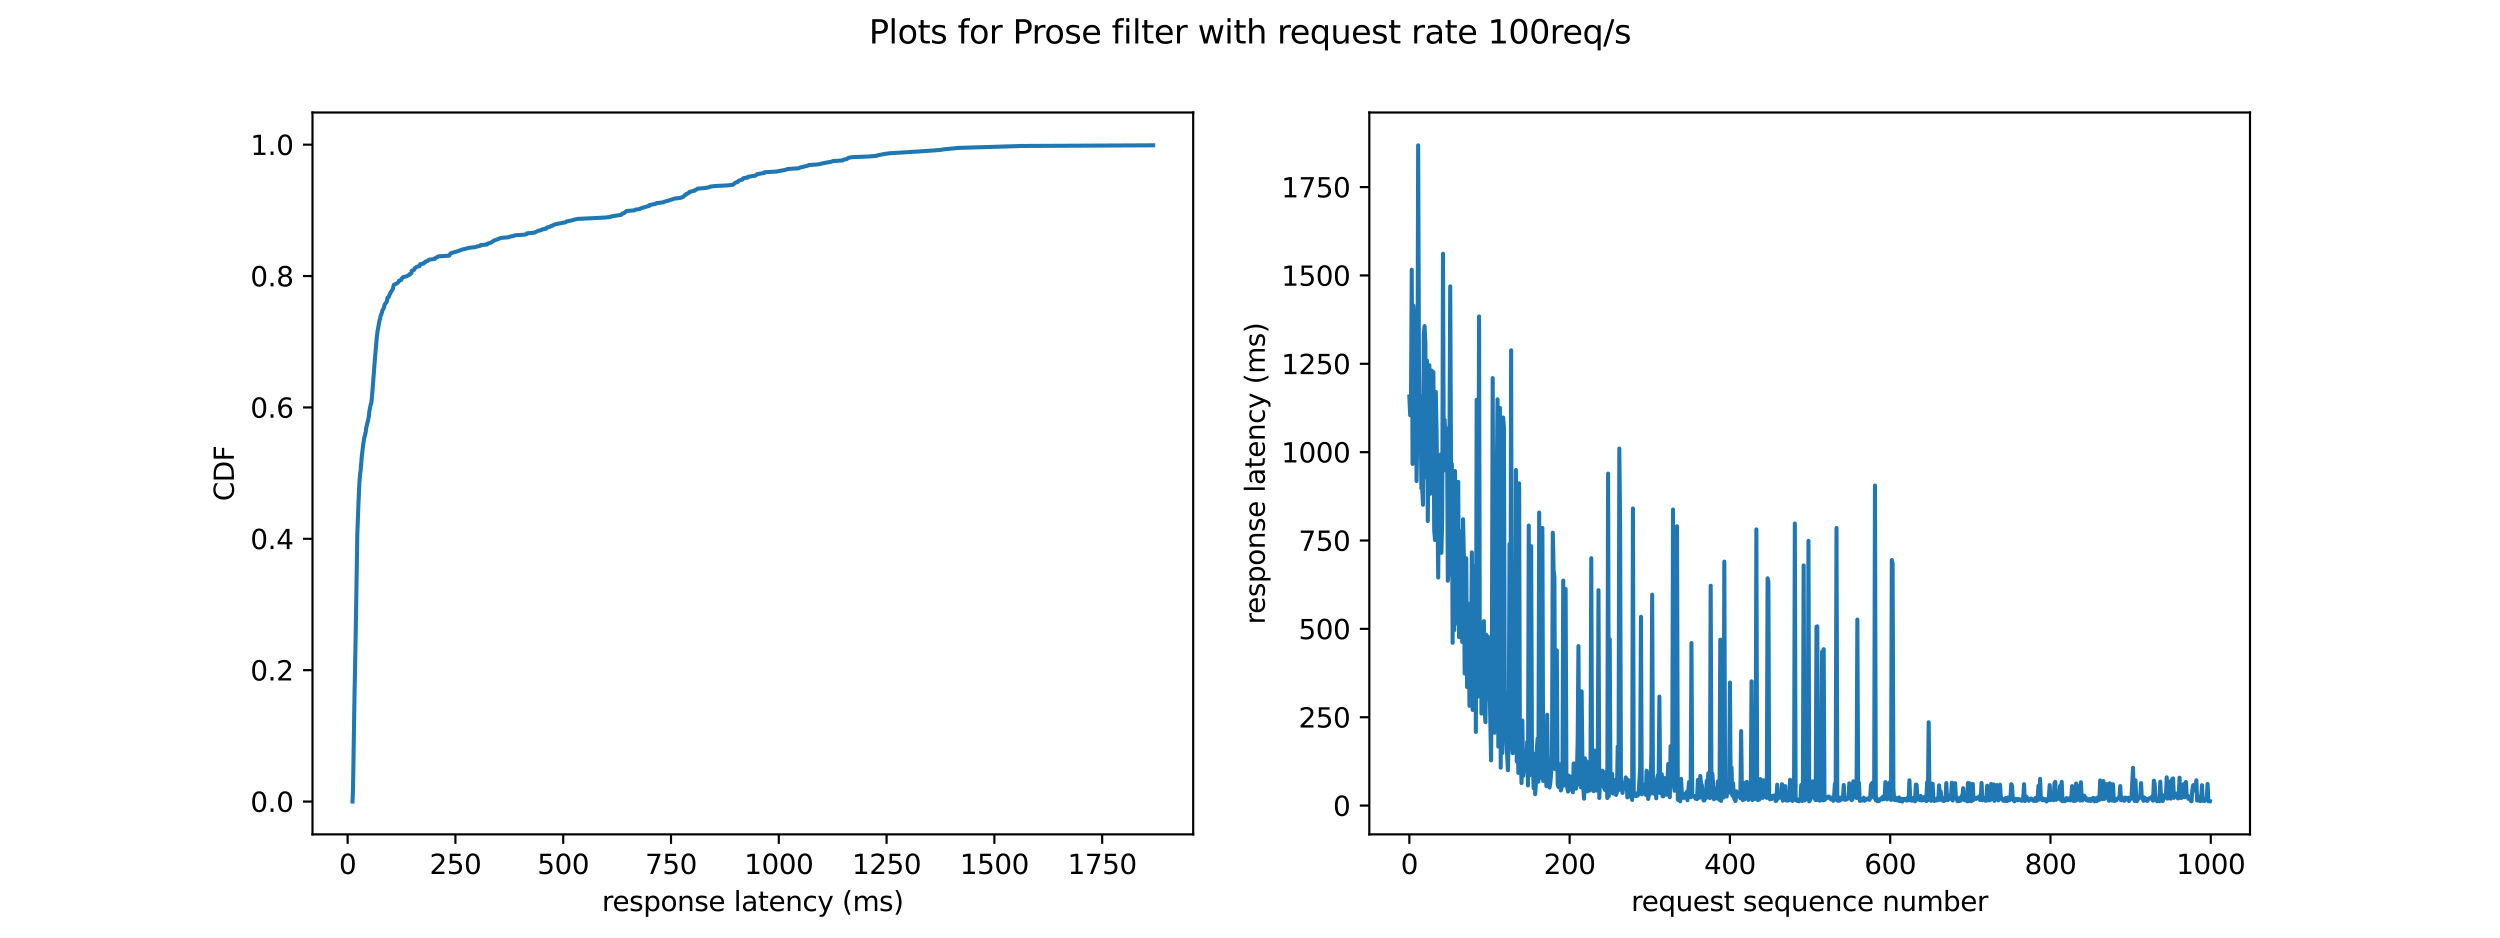 <?xml version="1.0" encoding="utf-8" standalone="no"?>
<!DOCTYPE svg PUBLIC "-//W3C//DTD SVG 1.1//EN"
  "http://www.w3.org/Graphics/SVG/1.1/DTD/svg11.dtd">
<svg xmlns:xlink="http://www.w3.org/1999/xlink" width="921.6pt" height="345.6pt" viewBox="0 0 921.6 345.6" xmlns="http://www.w3.org/2000/svg" version="1.1">
 <defs>
  <style type="text/css">*{stroke-linejoin: round; stroke-linecap: butt}</style>
 </defs>
 <g id="figure_1">
  <g id="patch_1">
   <path d="M 0 345.6 
L 921.6 345.6 
L 921.6 0 
L 0 0 
z
" style="fill: #ffffff"/>
  </g>
  <g id="axes_1">
   <g id="patch_2">
    <path d="M 115.2 307.584 
L 439.855 307.584 
L 439.855 41.472 
L 115.2 41.472 
z
" style="fill: #ffffff"/>
   </g>
   <g id="matplotlib.axis_1">
    <g id="xtick_1">
     <g id="line2d_1">
      <defs>
       <path id="m7cede5cbb6" d="M 0 0 
L 0 3.5 
" style="stroke: #000000; stroke-width: 0.8"/>
      </defs>
      <g>
       <use xlink:href="#m7cede5cbb6" x="128.15" y="307.584" style="stroke: #000000; stroke-width: 0.8"/>
      </g>
     </g>
     <g id="text_1">
      <!-- 0 -->
      <g transform="translate(124.969 322.182) scale(0.1 -0.1)">
       <defs>
        <path id="DejaVuSans-30" d="M 2034 4250 
Q 1547 4250 1301 3770 
Q 1056 3291 1056 2328 
Q 1056 1369 1301 889 
Q 1547 409 2034 409 
Q 2525 409 2770 889 
Q 3016 1369 3016 2328 
Q 3016 3291 2770 3770 
Q 2525 4250 2034 4250 
z
M 2034 4750 
Q 2819 4750 3233 4129 
Q 3647 3509 3647 2328 
Q 3647 1150 3233 529 
Q 2819 -91 2034 -91 
Q 1250 -91 836 529 
Q 422 1150 422 2328 
Q 422 3509 836 4129 
Q 1250 4750 2034 4750 
z
" transform="scale(0.016)"/>
       </defs>
       <use xlink:href="#DejaVuSans-30"/>
      </g>
     </g>
    </g>
    <g id="xtick_2">
     <g id="line2d_2">
      <g>
       <use xlink:href="#m7cede5cbb6" x="167.887" y="307.584" style="stroke: #000000; stroke-width: 0.8"/>
      </g>
     </g>
     <g id="text_2">
      <!-- 250 -->
      <g transform="translate(158.343 322.182) scale(0.1 -0.1)">
       <defs>
        <path id="DejaVuSans-32" d="M 1228 531 
L 3431 531 
L 3431 0 
L 469 0 
L 469 531 
Q 828 903 1448 1529 
Q 2069 2156 2228 2338 
Q 2531 2678 2651 2914 
Q 2772 3150 2772 3378 
Q 2772 3750 2511 3984 
Q 2250 4219 1831 4219 
Q 1534 4219 1204 4116 
Q 875 4013 500 3803 
L 500 4441 
Q 881 4594 1212 4672 
Q 1544 4750 1819 4750 
Q 2544 4750 2975 4387 
Q 3406 4025 3406 3419 
Q 3406 3131 3298 2873 
Q 3191 2616 2906 2266 
Q 2828 2175 2409 1742 
Q 1991 1309 1228 531 
z
" transform="scale(0.016)"/>
        <path id="DejaVuSans-35" d="M 691 4666 
L 3169 4666 
L 3169 4134 
L 1269 4134 
L 1269 2991 
Q 1406 3038 1543 3061 
Q 1681 3084 1819 3084 
Q 2600 3084 3056 2656 
Q 3513 2228 3513 1497 
Q 3513 744 3044 326 
Q 2575 -91 1722 -91 
Q 1428 -91 1123 -41 
Q 819 9 494 109 
L 494 744 
Q 775 591 1075 516 
Q 1375 441 1709 441 
Q 2250 441 2565 725 
Q 2881 1009 2881 1497 
Q 2881 1984 2565 2268 
Q 2250 2553 1709 2553 
Q 1456 2553 1204 2497 
Q 953 2441 691 2322 
L 691 4666 
z
" transform="scale(0.016)"/>
       </defs>
       <use xlink:href="#DejaVuSans-32"/>
       <use xlink:href="#DejaVuSans-35" x="63.623"/>
       <use xlink:href="#DejaVuSans-30" x="127.246"/>
      </g>
     </g>
    </g>
    <g id="xtick_3">
     <g id="line2d_3">
      <g>
       <use xlink:href="#m7cede5cbb6" x="207.624" y="307.584" style="stroke: #000000; stroke-width: 0.8"/>
      </g>
     </g>
     <g id="text_3">
      <!-- 500 -->
      <g transform="translate(198.08 322.182) scale(0.1 -0.1)">
       <use xlink:href="#DejaVuSans-35"/>
       <use xlink:href="#DejaVuSans-30" x="63.623"/>
       <use xlink:href="#DejaVuSans-30" x="127.246"/>
      </g>
     </g>
    </g>
    <g id="xtick_4">
     <g id="line2d_4">
      <g>
       <use xlink:href="#m7cede5cbb6" x="247.36" y="307.584" style="stroke: #000000; stroke-width: 0.8"/>
      </g>
     </g>
     <g id="text_4">
      <!-- 750 -->
      <g transform="translate(237.816 322.182) scale(0.1 -0.1)">
       <defs>
        <path id="DejaVuSans-37" d="M 525 4666 
L 3525 4666 
L 3525 4397 
L 1831 0 
L 1172 0 
L 2766 4134 
L 525 4134 
L 525 4666 
z
" transform="scale(0.016)"/>
       </defs>
       <use xlink:href="#DejaVuSans-37"/>
       <use xlink:href="#DejaVuSans-35" x="63.623"/>
       <use xlink:href="#DejaVuSans-30" x="127.246"/>
      </g>
     </g>
    </g>
    <g id="xtick_5">
     <g id="line2d_5">
      <g>
       <use xlink:href="#m7cede5cbb6" x="287.097" y="307.584" style="stroke: #000000; stroke-width: 0.8"/>
      </g>
     </g>
     <g id="text_5">
      <!-- 1000 -->
      <g transform="translate(274.372 322.182) scale(0.1 -0.1)">
       <defs>
        <path id="DejaVuSans-31" d="M 794 531 
L 1825 531 
L 1825 4091 
L 703 3866 
L 703 4441 
L 1819 4666 
L 2450 4666 
L 2450 531 
L 3481 531 
L 3481 0 
L 794 0 
L 794 531 
z
" transform="scale(0.016)"/>
       </defs>
       <use xlink:href="#DejaVuSans-31"/>
       <use xlink:href="#DejaVuSans-30" x="63.623"/>
       <use xlink:href="#DejaVuSans-30" x="127.246"/>
       <use xlink:href="#DejaVuSans-30" x="190.869"/>
      </g>
     </g>
    </g>
    <g id="xtick_6">
     <g id="line2d_6">
      <g>
       <use xlink:href="#m7cede5cbb6" x="326.833" y="307.584" style="stroke: #000000; stroke-width: 0.8"/>
      </g>
     </g>
     <g id="text_6">
      <!-- 1250 -->
      <g transform="translate(314.108 322.182) scale(0.1 -0.1)">
       <use xlink:href="#DejaVuSans-31"/>
       <use xlink:href="#DejaVuSans-32" x="63.623"/>
       <use xlink:href="#DejaVuSans-35" x="127.246"/>
       <use xlink:href="#DejaVuSans-30" x="190.869"/>
      </g>
     </g>
    </g>
    <g id="xtick_7">
     <g id="line2d_7">
      <g>
       <use xlink:href="#m7cede5cbb6" x="366.57" y="307.584" style="stroke: #000000; stroke-width: 0.8"/>
      </g>
     </g>
     <g id="text_7">
      <!-- 1500 -->
      <g transform="translate(353.845 322.182) scale(0.1 -0.1)">
       <use xlink:href="#DejaVuSans-31"/>
       <use xlink:href="#DejaVuSans-35" x="63.623"/>
       <use xlink:href="#DejaVuSans-30" x="127.246"/>
       <use xlink:href="#DejaVuSans-30" x="190.869"/>
      </g>
     </g>
    </g>
    <g id="xtick_8">
     <g id="line2d_8">
      <g>
       <use xlink:href="#m7cede5cbb6" x="406.307" y="307.584" style="stroke: #000000; stroke-width: 0.8"/>
      </g>
     </g>
     <g id="text_8">
      <!-- 1750 -->
      <g transform="translate(393.582 322.182) scale(0.1 -0.1)">
       <use xlink:href="#DejaVuSans-31"/>
       <use xlink:href="#DejaVuSans-37" x="63.623"/>
       <use xlink:href="#DejaVuSans-35" x="127.246"/>
       <use xlink:href="#DejaVuSans-30" x="190.869"/>
      </g>
     </g>
    </g>
    <g id="text_9">
     <!-- response latency (ms) -->
     <g transform="translate(221.898 335.861) scale(0.1 -0.1)">
      <defs>
       <path id="DejaVuSans-72" d="M 2631 2963 
Q 2534 3019 2420 3045 
Q 2306 3072 2169 3072 
Q 1681 3072 1420 2755 
Q 1159 2438 1159 1844 
L 1159 0 
L 581 0 
L 581 3500 
L 1159 3500 
L 1159 2956 
Q 1341 3275 1631 3429 
Q 1922 3584 2338 3584 
Q 2397 3584 2469 3576 
Q 2541 3569 2628 3553 
L 2631 2963 
z
" transform="scale(0.016)"/>
       <path id="DejaVuSans-65" d="M 3597 1894 
L 3597 1613 
L 953 1613 
Q 991 1019 1311 708 
Q 1631 397 2203 397 
Q 2534 397 2845 478 
Q 3156 559 3463 722 
L 3463 178 
Q 3153 47 2828 -22 
Q 2503 -91 2169 -91 
Q 1331 -91 842 396 
Q 353 884 353 1716 
Q 353 2575 817 3079 
Q 1281 3584 2069 3584 
Q 2775 3584 3186 3129 
Q 3597 2675 3597 1894 
z
M 3022 2063 
Q 3016 2534 2758 2815 
Q 2500 3097 2075 3097 
Q 1594 3097 1305 2825 
Q 1016 2553 972 2059 
L 3022 2063 
z
" transform="scale(0.016)"/>
       <path id="DejaVuSans-73" d="M 2834 3397 
L 2834 2853 
Q 2591 2978 2328 3040 
Q 2066 3103 1784 3103 
Q 1356 3103 1142 2972 
Q 928 2841 928 2578 
Q 928 2378 1081 2264 
Q 1234 2150 1697 2047 
L 1894 2003 
Q 2506 1872 2764 1633 
Q 3022 1394 3022 966 
Q 3022 478 2636 193 
Q 2250 -91 1575 -91 
Q 1294 -91 989 -36 
Q 684 19 347 128 
L 347 722 
Q 666 556 975 473 
Q 1284 391 1588 391 
Q 1994 391 2212 530 
Q 2431 669 2431 922 
Q 2431 1156 2273 1281 
Q 2116 1406 1581 1522 
L 1381 1569 
Q 847 1681 609 1914 
Q 372 2147 372 2553 
Q 372 3047 722 3315 
Q 1072 3584 1716 3584 
Q 2034 3584 2315 3537 
Q 2597 3491 2834 3397 
z
" transform="scale(0.016)"/>
       <path id="DejaVuSans-70" d="M 1159 525 
L 1159 -1331 
L 581 -1331 
L 581 3500 
L 1159 3500 
L 1159 2969 
Q 1341 3281 1617 3432 
Q 1894 3584 2278 3584 
Q 2916 3584 3314 3078 
Q 3713 2572 3713 1747 
Q 3713 922 3314 415 
Q 2916 -91 2278 -91 
Q 1894 -91 1617 61 
Q 1341 213 1159 525 
z
M 3116 1747 
Q 3116 2381 2855 2742 
Q 2594 3103 2138 3103 
Q 1681 3103 1420 2742 
Q 1159 2381 1159 1747 
Q 1159 1113 1420 752 
Q 1681 391 2138 391 
Q 2594 391 2855 752 
Q 3116 1113 3116 1747 
z
" transform="scale(0.016)"/>
       <path id="DejaVuSans-6f" d="M 1959 3097 
Q 1497 3097 1228 2736 
Q 959 2375 959 1747 
Q 959 1119 1226 758 
Q 1494 397 1959 397 
Q 2419 397 2687 759 
Q 2956 1122 2956 1747 
Q 2956 2369 2687 2733 
Q 2419 3097 1959 3097 
z
M 1959 3584 
Q 2709 3584 3137 3096 
Q 3566 2609 3566 1747 
Q 3566 888 3137 398 
Q 2709 -91 1959 -91 
Q 1206 -91 779 398 
Q 353 888 353 1747 
Q 353 2609 779 3096 
Q 1206 3584 1959 3584 
z
" transform="scale(0.016)"/>
       <path id="DejaVuSans-6e" d="M 3513 2113 
L 3513 0 
L 2938 0 
L 2938 2094 
Q 2938 2591 2744 2837 
Q 2550 3084 2163 3084 
Q 1697 3084 1428 2787 
Q 1159 2491 1159 1978 
L 1159 0 
L 581 0 
L 581 3500 
L 1159 3500 
L 1159 2956 
Q 1366 3272 1645 3428 
Q 1925 3584 2291 3584 
Q 2894 3584 3203 3211 
Q 3513 2838 3513 2113 
z
" transform="scale(0.016)"/>
       <path id="DejaVuSans-20" transform="scale(0.016)"/>
       <path id="DejaVuSans-6c" d="M 603 4863 
L 1178 4863 
L 1178 0 
L 603 0 
L 603 4863 
z
" transform="scale(0.016)"/>
       <path id="DejaVuSans-61" d="M 2194 1759 
Q 1497 1759 1228 1600 
Q 959 1441 959 1056 
Q 959 750 1161 570 
Q 1363 391 1709 391 
Q 2188 391 2477 730 
Q 2766 1069 2766 1631 
L 2766 1759 
L 2194 1759 
z
M 3341 1997 
L 3341 0 
L 2766 0 
L 2766 531 
Q 2569 213 2275 61 
Q 1981 -91 1556 -91 
Q 1019 -91 701 211 
Q 384 513 384 1019 
Q 384 1609 779 1909 
Q 1175 2209 1959 2209 
L 2766 2209 
L 2766 2266 
Q 2766 2663 2505 2880 
Q 2244 3097 1772 3097 
Q 1472 3097 1187 3025 
Q 903 2953 641 2809 
L 641 3341 
Q 956 3463 1253 3523 
Q 1550 3584 1831 3584 
Q 2591 3584 2966 3190 
Q 3341 2797 3341 1997 
z
" transform="scale(0.016)"/>
       <path id="DejaVuSans-74" d="M 1172 4494 
L 1172 3500 
L 2356 3500 
L 2356 3053 
L 1172 3053 
L 1172 1153 
Q 1172 725 1289 603 
Q 1406 481 1766 481 
L 2356 481 
L 2356 0 
L 1766 0 
Q 1100 0 847 248 
Q 594 497 594 1153 
L 594 3053 
L 172 3053 
L 172 3500 
L 594 3500 
L 594 4494 
L 1172 4494 
z
" transform="scale(0.016)"/>
       <path id="DejaVuSans-63" d="M 3122 3366 
L 3122 2828 
Q 2878 2963 2633 3030 
Q 2388 3097 2138 3097 
Q 1578 3097 1268 2742 
Q 959 2388 959 1747 
Q 959 1106 1268 751 
Q 1578 397 2138 397 
Q 2388 397 2633 464 
Q 2878 531 3122 666 
L 3122 134 
Q 2881 22 2623 -34 
Q 2366 -91 2075 -91 
Q 1284 -91 818 406 
Q 353 903 353 1747 
Q 353 2603 823 3093 
Q 1294 3584 2113 3584 
Q 2378 3584 2631 3529 
Q 2884 3475 3122 3366 
z
" transform="scale(0.016)"/>
       <path id="DejaVuSans-79" d="M 2059 -325 
Q 1816 -950 1584 -1140 
Q 1353 -1331 966 -1331 
L 506 -1331 
L 506 -850 
L 844 -850 
Q 1081 -850 1212 -737 
Q 1344 -625 1503 -206 
L 1606 56 
L 191 3500 
L 800 3500 
L 1894 763 
L 2988 3500 
L 3597 3500 
L 2059 -325 
z
" transform="scale(0.016)"/>
       <path id="DejaVuSans-28" d="M 1984 4856 
Q 1566 4138 1362 3434 
Q 1159 2731 1159 2009 
Q 1159 1288 1364 580 
Q 1569 -128 1984 -844 
L 1484 -844 
Q 1016 -109 783 600 
Q 550 1309 550 2009 
Q 550 2706 781 3412 
Q 1013 4119 1484 4856 
L 1984 4856 
z
" transform="scale(0.016)"/>
       <path id="DejaVuSans-6d" d="M 3328 2828 
Q 3544 3216 3844 3400 
Q 4144 3584 4550 3584 
Q 5097 3584 5394 3201 
Q 5691 2819 5691 2113 
L 5691 0 
L 5113 0 
L 5113 2094 
Q 5113 2597 4934 2840 
Q 4756 3084 4391 3084 
Q 3944 3084 3684 2787 
Q 3425 2491 3425 1978 
L 3425 0 
L 2847 0 
L 2847 2094 
Q 2847 2600 2669 2842 
Q 2491 3084 2119 3084 
Q 1678 3084 1418 2786 
Q 1159 2488 1159 1978 
L 1159 0 
L 581 0 
L 581 3500 
L 1159 3500 
L 1159 2956 
Q 1356 3278 1631 3431 
Q 1906 3584 2284 3584 
Q 2666 3584 2933 3390 
Q 3200 3197 3328 2828 
z
" transform="scale(0.016)"/>
       <path id="DejaVuSans-29" d="M 513 4856 
L 1013 4856 
Q 1481 4119 1714 3412 
Q 1947 2706 1947 2009 
Q 1947 1309 1714 600 
Q 1481 -109 1013 -844 
L 513 -844 
Q 928 -128 1133 580 
Q 1338 1288 1338 2009 
Q 1338 2731 1133 3434 
Q 928 4138 513 4856 
z
" transform="scale(0.016)"/>
      </defs>
      <use xlink:href="#DejaVuSans-72"/>
      <use xlink:href="#DejaVuSans-65" x="38.863"/>
      <use xlink:href="#DejaVuSans-73" x="100.387"/>
      <use xlink:href="#DejaVuSans-70" x="152.486"/>
      <use xlink:href="#DejaVuSans-6f" x="215.963"/>
      <use xlink:href="#DejaVuSans-6e" x="277.145"/>
      <use xlink:href="#DejaVuSans-73" x="340.523"/>
      <use xlink:href="#DejaVuSans-65" x="392.623"/>
      <use xlink:href="#DejaVuSans-20" x="454.146"/>
      <use xlink:href="#DejaVuSans-6c" x="485.934"/>
      <use xlink:href="#DejaVuSans-61" x="513.717"/>
      <use xlink:href="#DejaVuSans-74" x="574.996"/>
      <use xlink:href="#DejaVuSans-65" x="614.205"/>
      <use xlink:href="#DejaVuSans-6e" x="675.729"/>
      <use xlink:href="#DejaVuSans-63" x="739.107"/>
      <use xlink:href="#DejaVuSans-79" x="794.088"/>
      <use xlink:href="#DejaVuSans-20" x="853.268"/>
      <use xlink:href="#DejaVuSans-28" x="885.055"/>
      <use xlink:href="#DejaVuSans-6d" x="924.068"/>
      <use xlink:href="#DejaVuSans-73" x="1021.48"/>
      <use xlink:href="#DejaVuSans-29" x="1073.58"/>
     </g>
    </g>
   </g>
   <g id="matplotlib.axis_2">
    <g id="ytick_1">
     <g id="line2d_9">
      <defs>
       <path id="mb85e253484" d="M 0 0 
L -3.5 0 
" style="stroke: #000000; stroke-width: 0.8"/>
      </defs>
      <g>
       <use xlink:href="#mb85e253484" x="115.2" y="295.488" style="stroke: #000000; stroke-width: 0.8"/>
      </g>
     </g>
     <g id="text_10">
      <!-- 0.0 -->
      <g transform="translate(92.297 299.287) scale(0.1 -0.1)">
       <defs>
        <path id="DejaVuSans-2e" d="M 684 794 
L 1344 794 
L 1344 0 
L 684 0 
L 684 794 
z
" transform="scale(0.016)"/>
       </defs>
       <use xlink:href="#DejaVuSans-30"/>
       <use xlink:href="#DejaVuSans-2e" x="63.623"/>
       <use xlink:href="#DejaVuSans-30" x="95.41"/>
      </g>
     </g>
    </g>
    <g id="ytick_2">
     <g id="line2d_10">
      <g>
       <use xlink:href="#mb85e253484" x="115.2" y="247.056" style="stroke: #000000; stroke-width: 0.8"/>
      </g>
     </g>
     <g id="text_11">
      <!-- 0.2 -->
      <g transform="translate(92.297 250.855) scale(0.1 -0.1)">
       <use xlink:href="#DejaVuSans-30"/>
       <use xlink:href="#DejaVuSans-2e" x="63.623"/>
       <use xlink:href="#DejaVuSans-32" x="95.41"/>
      </g>
     </g>
    </g>
    <g id="ytick_3">
     <g id="line2d_11">
      <g>
       <use xlink:href="#mb85e253484" x="115.2" y="198.623" style="stroke: #000000; stroke-width: 0.8"/>
      </g>
     </g>
     <g id="text_12">
      <!-- 0.4 -->
      <g transform="translate(92.297 202.422) scale(0.1 -0.1)">
       <defs>
        <path id="DejaVuSans-34" d="M 2419 4116 
L 825 1625 
L 2419 1625 
L 2419 4116 
z
M 2253 4666 
L 3047 4666 
L 3047 1625 
L 3713 1625 
L 3713 1100 
L 3047 1100 
L 3047 0 
L 2419 0 
L 2419 1100 
L 313 1100 
L 313 1709 
L 2253 4666 
z
" transform="scale(0.016)"/>
       </defs>
       <use xlink:href="#DejaVuSans-30"/>
       <use xlink:href="#DejaVuSans-2e" x="63.623"/>
       <use xlink:href="#DejaVuSans-34" x="95.41"/>
      </g>
     </g>
    </g>
    <g id="ytick_4">
     <g id="line2d_12">
      <g>
       <use xlink:href="#mb85e253484" x="115.2" y="150.191" style="stroke: #000000; stroke-width: 0.8"/>
      </g>
     </g>
     <g id="text_13">
      <!-- 0.6 -->
      <g transform="translate(92.297 153.99) scale(0.1 -0.1)">
       <defs>
        <path id="DejaVuSans-36" d="M 2113 2584 
Q 1688 2584 1439 2293 
Q 1191 2003 1191 1497 
Q 1191 994 1439 701 
Q 1688 409 2113 409 
Q 2538 409 2786 701 
Q 3034 994 3034 1497 
Q 3034 2003 2786 2293 
Q 2538 2584 2113 2584 
z
M 3366 4563 
L 3366 3988 
Q 3128 4100 2886 4159 
Q 2644 4219 2406 4219 
Q 1781 4219 1451 3797 
Q 1122 3375 1075 2522 
Q 1259 2794 1537 2939 
Q 1816 3084 2150 3084 
Q 2853 3084 3261 2657 
Q 3669 2231 3669 1497 
Q 3669 778 3244 343 
Q 2819 -91 2113 -91 
Q 1303 -91 875 529 
Q 447 1150 447 2328 
Q 447 3434 972 4092 
Q 1497 4750 2381 4750 
Q 2619 4750 2861 4703 
Q 3103 4656 3366 4563 
z
" transform="scale(0.016)"/>
       </defs>
       <use xlink:href="#DejaVuSans-30"/>
       <use xlink:href="#DejaVuSans-2e" x="63.623"/>
       <use xlink:href="#DejaVuSans-36" x="95.41"/>
      </g>
     </g>
    </g>
    <g id="ytick_5">
     <g id="line2d_13">
      <g>
       <use xlink:href="#mb85e253484" x="115.2" y="101.758" style="stroke: #000000; stroke-width: 0.8"/>
      </g>
     </g>
     <g id="text_14">
      <!-- 0.8 -->
      <g transform="translate(92.297 105.557) scale(0.1 -0.1)">
       <defs>
        <path id="DejaVuSans-38" d="M 2034 2216 
Q 1584 2216 1326 1975 
Q 1069 1734 1069 1313 
Q 1069 891 1326 650 
Q 1584 409 2034 409 
Q 2484 409 2743 651 
Q 3003 894 3003 1313 
Q 3003 1734 2745 1975 
Q 2488 2216 2034 2216 
z
M 1403 2484 
Q 997 2584 770 2862 
Q 544 3141 544 3541 
Q 544 4100 942 4425 
Q 1341 4750 2034 4750 
Q 2731 4750 3128 4425 
Q 3525 4100 3525 3541 
Q 3525 3141 3298 2862 
Q 3072 2584 2669 2484 
Q 3125 2378 3379 2068 
Q 3634 1759 3634 1313 
Q 3634 634 3220 271 
Q 2806 -91 2034 -91 
Q 1263 -91 848 271 
Q 434 634 434 1313 
Q 434 1759 690 2068 
Q 947 2378 1403 2484 
z
M 1172 3481 
Q 1172 3119 1398 2916 
Q 1625 2713 2034 2713 
Q 2441 2713 2670 2916 
Q 2900 3119 2900 3481 
Q 2900 3844 2670 4047 
Q 2441 4250 2034 4250 
Q 1625 4250 1398 4047 
Q 1172 3844 1172 3481 
z
" transform="scale(0.016)"/>
       </defs>
       <use xlink:href="#DejaVuSans-30"/>
       <use xlink:href="#DejaVuSans-2e" x="63.623"/>
       <use xlink:href="#DejaVuSans-38" x="95.41"/>
      </g>
     </g>
    </g>
    <g id="ytick_6">
     <g id="line2d_14">
      <g>
       <use xlink:href="#mb85e253484" x="115.2" y="53.326" style="stroke: #000000; stroke-width: 0.8"/>
      </g>
     </g>
     <g id="text_15">
      <!-- 1.0 -->
      <g transform="translate(92.297 57.125) scale(0.1 -0.1)">
       <use xlink:href="#DejaVuSans-31"/>
       <use xlink:href="#DejaVuSans-2e" x="63.623"/>
       <use xlink:href="#DejaVuSans-30" x="95.41"/>
      </g>
     </g>
    </g>
    <g id="text_16">
     <!-- CDF -->
     <g transform="translate(86.217 184.745) rotate(-90) scale(0.1 -0.1)">
      <defs>
       <path id="DejaVuSans-43" d="M 4122 4306 
L 4122 3641 
Q 3803 3938 3442 4084 
Q 3081 4231 2675 4231 
Q 1875 4231 1450 3742 
Q 1025 3253 1025 2328 
Q 1025 1406 1450 917 
Q 1875 428 2675 428 
Q 3081 428 3442 575 
Q 3803 722 4122 1019 
L 4122 359 
Q 3791 134 3420 21 
Q 3050 -91 2638 -91 
Q 1578 -91 968 557 
Q 359 1206 359 2328 
Q 359 3453 968 4101 
Q 1578 4750 2638 4750 
Q 3056 4750 3426 4639 
Q 3797 4528 4122 4306 
z
" transform="scale(0.016)"/>
       <path id="DejaVuSans-44" d="M 1259 4147 
L 1259 519 
L 2022 519 
Q 2988 519 3436 956 
Q 3884 1394 3884 2338 
Q 3884 3275 3436 3711 
Q 2988 4147 2022 4147 
L 1259 4147 
z
M 628 4666 
L 1925 4666 
Q 3281 4666 3915 4102 
Q 4550 3538 4550 2338 
Q 4550 1131 3912 565 
Q 3275 0 1925 0 
L 628 0 
L 628 4666 
z
" transform="scale(0.016)"/>
       <path id="DejaVuSans-46" d="M 628 4666 
L 3309 4666 
L 3309 4134 
L 1259 4134 
L 1259 2759 
L 3109 2759 
L 3109 2228 
L 1259 2228 
L 1259 0 
L 628 0 
L 628 4666 
z
" transform="scale(0.016)"/>
      </defs>
      <use xlink:href="#DejaVuSans-43"/>
      <use xlink:href="#DejaVuSans-44" x="69.824"/>
      <use xlink:href="#DejaVuSans-46" x="146.826"/>
     </g>
    </g>
   </g>
   <g id="line2d_15">
    <path d="M 129.957 295.488 
L 130.136 290.887 
L 130.483 269.092 
L 130.554 264.733 
L 130.736 253.352 
L 130.785 251.899 
L 131.155 232.042 
L 131.182 230.346 
L 131.718 196.928 
L 132.184 184.578 
L 132.323 181.672 
L 132.475 178.039 
L 132.8 174.165 
L 132.921 173.68 
L 133.037 172.227 
L 133.212 170.29 
L 133.324 168.837 
L 133.496 167.142 
L 133.85 164.236 
L 133.977 163.267 
L 134.112 162.541 
L 134.192 161.814 
L 134.311 161.33 
L 134.839 159.151 
L 134.984 157.698 
L 135.155 157.213 
L 135.52 155.518 
L 135.695 155.034 
L 135.846 154.065 
L 135.962 153.581 
L 136.121 151.886 
L 136.684 148.98 
L 136.879 148.738 
L 137.107 146.316 
L 137.215 145.105 
L 137.395 142.926 
L 137.849 137.114 
L 138.02 134.692 
L 138.158 132.997 
L 138.944 123.795 
L 139.047 123.311 
L 139.144 122.342 
L 139.925 117.983 
L 140.149 117.499 
L 140.26 116.53 
L 140.863 115.077 
L 140.875 114.593 
L 141.458 113.624 
L 141.846 112.171 
L 142.426 111.445 
L 142.655 110.96 
L 142.836 109.75 
L 143.301 109.507 
L 143.619 108.539 
L 143.843 108.297 
L 143.846 108.054 
L 144.346 107.328 
L 144.606 106.844 
L 144.891 106.359 
L 144.975 105.875 
L 144.984 105.633 
L 145.281 104.906 
L 146.458 104.422 
L 147.058 103.696 
L 147.128 103.453 
L 147.901 103.211 
L 148.112 102.727 
L 148.468 102.243 
L 150.056 101.758 
L 151.001 101.274 
L 151.029 101.032 
L 151.577 100.79 
L 151.744 100.305 
L 151.795 99.821 
L 152.526 99.579 
L 152.864 99.094 
L 152.904 98.852 
L 153.615 98.368 
L 154.64 98.126 
L 154.864 97.399 
L 156.166 97.157 
L 156.23 96.915 
L 156.772 96.673 
L 156.829 96.431 
L 157.668 96.189 
L 157.799 95.946 
L 158.295 95.704 
L 160.263 95.462 
L 160.299 95.22 
L 161.274 94.736 
L 161.641 94.493 
L 165.619 94.251 
L 165.657 94.009 
L 166.022 93.525 
L 166.38 93.283 
L 168.144 92.798 
L 169.559 92.314 
L 170.1 92.072 
L 172.999 91.345 
L 175.24 91.103 
L 175.899 90.861 
L 177.041 90.619 
L 177.149 90.377 
L 179.547 90.134 
L 179.575 89.892 
L 181.043 89.408 
L 182.106 88.682 
L 183.479 88.197 
L 184.603 87.713 
L 187.519 87.471 
L 187.971 87.229 
L 189.341 86.986 
L 189.759 86.744 
L 193.414 86.502 
L 194.2 86.26 
L 194.27 86.018 
L 196.94 85.776 
L 198.499 85.049 
L 199.578 84.807 
L 199.887 84.565 
L 201.263 84.323 
L 201.338 84.08 
L 201.708 83.838 
L 202.771 83.596 
L 202.971 83.354 
L 203.871 83.112 
L 204.124 82.87 
L 204.955 82.627 
L 208.599 81.901 
L 208.748 81.659 
L 211.087 81.174 
L 211.822 80.932 
L 213.05 80.69 
L 223.014 80.206 
L 224.994 79.964 
L 225.556 79.722 
L 228.884 79.237 
L 229.263 78.995 
L 229.337 78.753 
L 230.172 78.511 
L 230.37 78.269 
L 230.991 77.784 
L 233.843 77.542 
L 234.133 77.3 
L 235.848 77.058 
L 236.156 76.816 
L 239.388 75.847 
L 239.401 75.605 
L 241.798 75.12 
L 242.034 74.878 
L 244.257 74.636 
L 244.829 74.394 
L 246.49 73.91 
L 248.812 73.183 
L 250.878 72.941 
L 252.07 72.457 
L 252.368 71.972 
L 252.977 71.73 
L 253.003 71.488 
L 253.777 71.246 
L 254.034 71.004 
L 254.095 70.762 
L 256.111 70.277 
L 256.247 70.035 
L 256.941 69.793 
L 257.14 69.551 
L 259.947 69.309 
L 261.28 69.066 
L 261.756 68.824 
L 263.429 68.582 
L 268.364 68.34 
L 270.234 68.098 
L 270.77 67.613 
L 271.023 67.371 
L 271.886 67.129 
L 272.262 66.645 
L 273.71 66.16 
L 273.758 65.918 
L 274.07 65.676 
L 275.711 65.434 
L 275.713 65.192 
L 278.603 64.707 
L 279.077 64.223 
L 281.802 63.739 
L 281.828 63.497 
L 286.091 63.254 
L 288.707 62.77 
L 289.852 62.528 
L 290.366 62.286 
L 294.487 62.044 
L 294.812 61.802 
L 297.724 61.075 
L 298.238 60.833 
L 301.671 60.591 
L 303.744 60.106 
L 306.421 59.622 
L 307.023 59.38 
L 310.674 59.138 
L 310.861 58.896 
L 312.136 58.653 
L 312.409 58.411 
L 312.856 58.169 
L 314.202 57.927 
L 320.402 57.685 
L 323.113 57.443 
L 323.767 57.2 
L 326.225 56.716 
L 328.277 56.474 
L 340.068 55.747 
L 346.659 55.263 
L 348.119 55.021 
L 353.038 54.537 
L 376.322 53.81 
L 425.098 53.568 
L 425.098 53.568 
" clip-path="url(#pe7f372b33d)" style="fill: none; stroke: #1f77b4; stroke-width: 1.5; stroke-linecap: square"/>
   </g>
   <g id="patch_3">
    <path d="M 115.2 307.584 
L 115.2 41.472 
" style="fill: none; stroke: #000000; stroke-width: 0.8; stroke-linejoin: miter; stroke-linecap: square"/>
   </g>
   <g id="patch_4">
    <path d="M 439.855 307.584 
L 439.855 41.472 
" style="fill: none; stroke: #000000; stroke-width: 0.8; stroke-linejoin: miter; stroke-linecap: square"/>
   </g>
   <g id="patch_5">
    <path d="M 115.2 307.584 
L 439.855 307.584 
" style="fill: none; stroke: #000000; stroke-width: 0.8; stroke-linejoin: miter; stroke-linecap: square"/>
   </g>
   <g id="patch_6">
    <path d="M 115.2 41.472 
L 439.855 41.472 
" style="fill: none; stroke: #000000; stroke-width: 0.8; stroke-linejoin: miter; stroke-linecap: square"/>
   </g>
  </g>
  <g id="axes_2">
   <g id="patch_7">
    <path d="M 504.785 307.584 
L 829.44 307.584 
L 829.44 41.472 
L 504.785 41.472 
z
" style="fill: #ffffff"/>
   </g>
   <g id="matplotlib.axis_3">
    <g id="xtick_9">
     <g id="line2d_16">
      <g>
       <use xlink:href="#m7cede5cbb6" x="519.542" y="307.584" style="stroke: #000000; stroke-width: 0.8"/>
      </g>
     </g>
     <g id="text_17">
      <!-- 0 -->
      <g transform="translate(516.361 322.182) scale(0.1 -0.1)">
       <use xlink:href="#DejaVuSans-30"/>
      </g>
     </g>
    </g>
    <g id="xtick_10">
     <g id="line2d_17">
      <g>
       <use xlink:href="#m7cede5cbb6" x="578.63" y="307.584" style="stroke: #000000; stroke-width: 0.8"/>
      </g>
     </g>
     <g id="text_18">
      <!-- 200 -->
      <g transform="translate(569.086 322.182) scale(0.1 -0.1)">
       <use xlink:href="#DejaVuSans-32"/>
       <use xlink:href="#DejaVuSans-30" x="63.623"/>
       <use xlink:href="#DejaVuSans-30" x="127.246"/>
      </g>
     </g>
    </g>
    <g id="xtick_11">
     <g id="line2d_18">
      <g>
       <use xlink:href="#m7cede5cbb6" x="637.717" y="307.584" style="stroke: #000000; stroke-width: 0.8"/>
      </g>
     </g>
     <g id="text_19">
      <!-- 400 -->
      <g transform="translate(628.173 322.182) scale(0.1 -0.1)">
       <use xlink:href="#DejaVuSans-34"/>
       <use xlink:href="#DejaVuSans-30" x="63.623"/>
       <use xlink:href="#DejaVuSans-30" x="127.246"/>
      </g>
     </g>
    </g>
    <g id="xtick_12">
     <g id="line2d_19">
      <g>
       <use xlink:href="#m7cede5cbb6" x="696.804" y="307.584" style="stroke: #000000; stroke-width: 0.8"/>
      </g>
     </g>
     <g id="text_20">
      <!-- 600 -->
      <g transform="translate(687.26 322.182) scale(0.1 -0.1)">
       <use xlink:href="#DejaVuSans-36"/>
       <use xlink:href="#DejaVuSans-30" x="63.623"/>
       <use xlink:href="#DejaVuSans-30" x="127.246"/>
      </g>
     </g>
    </g>
    <g id="xtick_13">
     <g id="line2d_20">
      <g>
       <use xlink:href="#m7cede5cbb6" x="755.891" y="307.584" style="stroke: #000000; stroke-width: 0.8"/>
      </g>
     </g>
     <g id="text_21">
      <!-- 800 -->
      <g transform="translate(746.347 322.182) scale(0.1 -0.1)">
       <use xlink:href="#DejaVuSans-38"/>
       <use xlink:href="#DejaVuSans-30" x="63.623"/>
       <use xlink:href="#DejaVuSans-30" x="127.246"/>
      </g>
     </g>
    </g>
    <g id="xtick_14">
     <g id="line2d_21">
      <g>
       <use xlink:href="#m7cede5cbb6" x="814.978" y="307.584" style="stroke: #000000; stroke-width: 0.8"/>
      </g>
     </g>
     <g id="text_22">
      <!-- 1000 -->
      <g transform="translate(802.253 322.182) scale(0.1 -0.1)">
       <use xlink:href="#DejaVuSans-31"/>
       <use xlink:href="#DejaVuSans-30" x="63.623"/>
       <use xlink:href="#DejaVuSans-30" x="127.246"/>
       <use xlink:href="#DejaVuSans-30" x="190.869"/>
      </g>
     </g>
    </g>
    <g id="text_23">
     <!-- request sequence number -->
     <g transform="translate(601.321 335.861) scale(0.1 -0.1)">
      <defs>
       <path id="DejaVuSans-71" d="M 947 1747 
Q 947 1113 1208 752 
Q 1469 391 1925 391 
Q 2381 391 2643 752 
Q 2906 1113 2906 1747 
Q 2906 2381 2643 2742 
Q 2381 3103 1925 3103 
Q 1469 3103 1208 2742 
Q 947 2381 947 1747 
z
M 2906 525 
Q 2725 213 2448 61 
Q 2172 -91 1784 -91 
Q 1150 -91 751 415 
Q 353 922 353 1747 
Q 353 2572 751 3078 
Q 1150 3584 1784 3584 
Q 2172 3584 2448 3432 
Q 2725 3281 2906 2969 
L 2906 3500 
L 3481 3500 
L 3481 -1331 
L 2906 -1331 
L 2906 525 
z
" transform="scale(0.016)"/>
       <path id="DejaVuSans-75" d="M 544 1381 
L 544 3500 
L 1119 3500 
L 1119 1403 
Q 1119 906 1312 657 
Q 1506 409 1894 409 
Q 2359 409 2629 706 
Q 2900 1003 2900 1516 
L 2900 3500 
L 3475 3500 
L 3475 0 
L 2900 0 
L 2900 538 
Q 2691 219 2414 64 
Q 2138 -91 1772 -91 
Q 1169 -91 856 284 
Q 544 659 544 1381 
z
M 1991 3584 
L 1991 3584 
z
" transform="scale(0.016)"/>
       <path id="DejaVuSans-62" d="M 3116 1747 
Q 3116 2381 2855 2742 
Q 2594 3103 2138 3103 
Q 1681 3103 1420 2742 
Q 1159 2381 1159 1747 
Q 1159 1113 1420 752 
Q 1681 391 2138 391 
Q 2594 391 2855 752 
Q 3116 1113 3116 1747 
z
M 1159 2969 
Q 1341 3281 1617 3432 
Q 1894 3584 2278 3584 
Q 2916 3584 3314 3078 
Q 3713 2572 3713 1747 
Q 3713 922 3314 415 
Q 2916 -91 2278 -91 
Q 1894 -91 1617 61 
Q 1341 213 1159 525 
L 1159 0 
L 581 0 
L 581 4863 
L 1159 4863 
L 1159 2969 
z
" transform="scale(0.016)"/>
      </defs>
      <use xlink:href="#DejaVuSans-72"/>
      <use xlink:href="#DejaVuSans-65" x="38.863"/>
      <use xlink:href="#DejaVuSans-71" x="100.387"/>
      <use xlink:href="#DejaVuSans-75" x="163.863"/>
      <use xlink:href="#DejaVuSans-65" x="227.242"/>
      <use xlink:href="#DejaVuSans-73" x="288.766"/>
      <use xlink:href="#DejaVuSans-74" x="340.865"/>
      <use xlink:href="#DejaVuSans-20" x="380.074"/>
      <use xlink:href="#DejaVuSans-73" x="411.861"/>
      <use xlink:href="#DejaVuSans-65" x="463.961"/>
      <use xlink:href="#DejaVuSans-71" x="525.484"/>
      <use xlink:href="#DejaVuSans-75" x="588.961"/>
      <use xlink:href="#DejaVuSans-65" x="652.34"/>
      <use xlink:href="#DejaVuSans-6e" x="713.863"/>
      <use xlink:href="#DejaVuSans-63" x="777.242"/>
      <use xlink:href="#DejaVuSans-65" x="832.223"/>
      <use xlink:href="#DejaVuSans-20" x="893.746"/>
      <use xlink:href="#DejaVuSans-6e" x="925.533"/>
      <use xlink:href="#DejaVuSans-75" x="988.912"/>
      <use xlink:href="#DejaVuSans-6d" x="1052.291"/>
      <use xlink:href="#DejaVuSans-62" x="1149.703"/>
      <use xlink:href="#DejaVuSans-65" x="1213.18"/>
      <use xlink:href="#DejaVuSans-72" x="1274.703"/>
     </g>
    </g>
   </g>
   <g id="matplotlib.axis_4">
    <g id="ytick_7">
     <g id="line2d_22">
      <g>
       <use xlink:href="#mb85e253484" x="504.785" y="296.969" style="stroke: #000000; stroke-width: 0.8"/>
      </g>
     </g>
     <g id="text_24">
      <!-- 0 -->
      <g transform="translate(491.423 300.768) scale(0.1 -0.1)">
       <use xlink:href="#DejaVuSans-30"/>
      </g>
     </g>
    </g>
    <g id="ytick_8">
     <g id="line2d_23">
      <g>
       <use xlink:href="#mb85e253484" x="504.785" y="264.398" style="stroke: #000000; stroke-width: 0.8"/>
      </g>
     </g>
     <g id="text_25">
      <!-- 250 -->
      <g transform="translate(478.698 268.197) scale(0.1 -0.1)">
       <use xlink:href="#DejaVuSans-32"/>
       <use xlink:href="#DejaVuSans-35" x="63.623"/>
       <use xlink:href="#DejaVuSans-30" x="127.246"/>
      </g>
     </g>
    </g>
    <g id="ytick_9">
     <g id="line2d_24">
      <g>
       <use xlink:href="#mb85e253484" x="504.785" y="231.826" style="stroke: #000000; stroke-width: 0.8"/>
      </g>
     </g>
     <g id="text_26">
      <!-- 500 -->
      <g transform="translate(478.698 235.626) scale(0.1 -0.1)">
       <use xlink:href="#DejaVuSans-35"/>
       <use xlink:href="#DejaVuSans-30" x="63.623"/>
       <use xlink:href="#DejaVuSans-30" x="127.246"/>
      </g>
     </g>
    </g>
    <g id="ytick_10">
     <g id="line2d_25">
      <g>
       <use xlink:href="#mb85e253484" x="504.785" y="199.255" style="stroke: #000000; stroke-width: 0.8"/>
      </g>
     </g>
     <g id="text_27">
      <!-- 750 -->
      <g transform="translate(478.698 203.054) scale(0.1 -0.1)">
       <use xlink:href="#DejaVuSans-37"/>
       <use xlink:href="#DejaVuSans-35" x="63.623"/>
       <use xlink:href="#DejaVuSans-30" x="127.246"/>
      </g>
     </g>
    </g>
    <g id="ytick_11">
     <g id="line2d_26">
      <g>
       <use xlink:href="#mb85e253484" x="504.785" y="166.684" style="stroke: #000000; stroke-width: 0.8"/>
      </g>
     </g>
     <g id="text_28">
      <!-- 1000 -->
      <g transform="translate(472.335 170.483) scale(0.1 -0.1)">
       <use xlink:href="#DejaVuSans-31"/>
       <use xlink:href="#DejaVuSans-30" x="63.623"/>
       <use xlink:href="#DejaVuSans-30" x="127.246"/>
       <use xlink:href="#DejaVuSans-30" x="190.869"/>
      </g>
     </g>
    </g>
    <g id="ytick_12">
     <g id="line2d_27">
      <g>
       <use xlink:href="#mb85e253484" x="504.785" y="134.113" style="stroke: #000000; stroke-width: 0.8"/>
      </g>
     </g>
     <g id="text_29">
      <!-- 1250 -->
      <g transform="translate(472.335 137.912) scale(0.1 -0.1)">
       <use xlink:href="#DejaVuSans-31"/>
       <use xlink:href="#DejaVuSans-32" x="63.623"/>
       <use xlink:href="#DejaVuSans-35" x="127.246"/>
       <use xlink:href="#DejaVuSans-30" x="190.869"/>
      </g>
     </g>
    </g>
    <g id="ytick_13">
     <g id="line2d_28">
      <g>
       <use xlink:href="#mb85e253484" x="504.785" y="101.542" style="stroke: #000000; stroke-width: 0.8"/>
      </g>
     </g>
     <g id="text_30">
      <!-- 1500 -->
      <g transform="translate(472.335 105.341) scale(0.1 -0.1)">
       <use xlink:href="#DejaVuSans-31"/>
       <use xlink:href="#DejaVuSans-35" x="63.623"/>
       <use xlink:href="#DejaVuSans-30" x="127.246"/>
       <use xlink:href="#DejaVuSans-30" x="190.869"/>
      </g>
     </g>
    </g>
    <g id="ytick_14">
     <g id="line2d_29">
      <g>
       <use xlink:href="#mb85e253484" x="504.785" y="68.971" style="stroke: #000000; stroke-width: 0.8"/>
      </g>
     </g>
     <g id="text_31">
      <!-- 1750 -->
      <g transform="translate(472.335 72.77) scale(0.1 -0.1)">
       <use xlink:href="#DejaVuSans-31"/>
       <use xlink:href="#DejaVuSans-37" x="63.623"/>
       <use xlink:href="#DejaVuSans-35" x="127.246"/>
       <use xlink:href="#DejaVuSans-30" x="190.869"/>
      </g>
     </g>
    </g>
    <g id="text_32">
     <!-- response latency (ms) -->
     <g transform="translate(466.256 230.158) rotate(-90) scale(0.1 -0.1)">
      <use xlink:href="#DejaVuSans-72"/>
      <use xlink:href="#DejaVuSans-65" x="38.863"/>
      <use xlink:href="#DejaVuSans-73" x="100.387"/>
      <use xlink:href="#DejaVuSans-70" x="152.486"/>
      <use xlink:href="#DejaVuSans-6f" x="215.963"/>
      <use xlink:href="#DejaVuSans-6e" x="277.145"/>
      <use xlink:href="#DejaVuSans-73" x="340.523"/>
      <use xlink:href="#DejaVuSans-65" x="392.623"/>
      <use xlink:href="#DejaVuSans-20" x="454.146"/>
      <use xlink:href="#DejaVuSans-6c" x="485.934"/>
      <use xlink:href="#DejaVuSans-61" x="513.717"/>
      <use xlink:href="#DejaVuSans-74" x="574.996"/>
      <use xlink:href="#DejaVuSans-65" x="614.205"/>
      <use xlink:href="#DejaVuSans-6e" x="675.729"/>
      <use xlink:href="#DejaVuSans-63" x="739.107"/>
      <use xlink:href="#DejaVuSans-79" x="794.088"/>
      <use xlink:href="#DejaVuSans-20" x="853.268"/>
      <use xlink:href="#DejaVuSans-28" x="885.055"/>
      <use xlink:href="#DejaVuSans-6d" x="924.068"/>
      <use xlink:href="#DejaVuSans-73" x="1021.48"/>
      <use xlink:href="#DejaVuSans-29" x="1073.58"/>
     </g>
    </g>
   </g>
   <g id="line2d_30">
    <path d="M 519.542 146.16 
L 519.838 153.039 
L 520.133 150.844 
L 520.429 99.42 
L 520.724 171.024 
L 521.02 112.633 
L 521.315 117.862 
L 521.611 151.725 
L 521.906 114.533 
L 522.201 177.361 
L 522.497 158.142 
L 522.792 53.568 
L 523.088 135.589 
L 523.383 164.426 
L 523.679 145.936 
L 523.974 180.067 
L 524.269 179.152 
L 524.565 186.084 
L 524.86 123.265 
L 525.156 120.196 
L 525.451 126.537 
L 525.747 176.015 
L 526.042 132.93 
L 526.338 192.082 
L 526.928 134.612 
L 527.224 182.039 
L 527.519 177.618 
L 527.815 136.626 
L 528.11 145.57 
L 528.406 137.163 
L 528.701 195.395 
L 528.996 199.086 
L 529.292 144.467 
L 529.587 159.458 
L 530.178 212.898 
L 530.474 176.017 
L 530.769 195.282 
L 531.064 167.509 
L 531.36 203.814 
L 531.655 191.239 
L 531.951 93.548 
L 532.246 173.453 
L 532.542 154.738 
L 532.837 160.626 
L 533.133 164.004 
L 533.428 157.973 
L 533.723 214.089 
L 534.019 210.098 
L 534.314 166.23 
L 534.61 105.575 
L 534.905 172.009 
L 535.201 171.003 
L 535.496 236.979 
L 535.791 180.506 
L 536.087 232.334 
L 536.382 173.646 
L 536.678 199.968 
L 536.973 178.844 
L 537.269 229.903 
L 537.564 177.657 
L 537.86 234.902 
L 538.155 201.799 
L 538.45 195.861 
L 538.746 198.065 
L 539.041 236.675 
L 539.337 191.402 
L 539.632 204.642 
L 539.928 248.305 
L 540.223 242.83 
L 540.518 205.79 
L 540.814 253.27 
L 541.109 246.812 
L 541.405 222.539 
L 541.7 260.208 
L 541.996 258.371 
L 542.291 242.772 
L 542.586 203.621 
L 542.882 261.717 
L 543.473 243.474 
L 543.768 208.692 
L 544.064 269.818 
L 544.359 147.358 
L 544.655 256.894 
L 544.95 213.344 
L 545.245 116.666 
L 545.541 253.039 
L 545.836 232.989 
L 546.132 263.027 
L 547.018 228.988 
L 547.313 262.584 
L 547.609 266.225 
L 547.904 234.014 
L 548.2 246.47 
L 548.495 234.695 
L 548.791 257.831 
L 549.086 250.696 
L 549.677 280.315 
L 549.972 238.421 
L 550.268 139.385 
L 550.563 253.614 
L 550.859 270.144 
L 551.154 265.926 
L 551.45 179.859 
L 551.745 180.211 
L 552.04 147.205 
L 552.336 275.256 
L 552.631 273.953 
L 552.927 150.351 
L 553.222 283.008 
L 553.518 247.935 
L 553.813 277.588 
L 554.108 153.889 
L 554.404 157.552 
L 554.699 254.177 
L 554.995 260.844 
L 555.29 272.774 
L 555.881 283.93 
L 556.177 270.647 
L 556.472 200.545 
L 556.767 270.618 
L 557.063 129.144 
L 557.358 274.005 
L 557.654 277.662 
L 557.949 266.096 
L 558.245 276.989 
L 558.54 272.667 
L 558.835 173.258 
L 559.131 280.73 
L 559.426 264.187 
L 559.722 284.931 
L 560.017 178.181 
L 560.313 283.48 
L 560.608 280.41 
L 560.904 288.683 
L 561.199 265.633 
L 561.494 286.019 
L 561.79 283.693 
L 562.085 283.171 
L 562.381 280.78 
L 562.676 282.352 
L 562.972 273.462 
L 563.267 289.539 
L 563.562 193.735 
L 563.858 285.786 
L 564.153 275.072 
L 564.449 201.33 
L 564.744 277.767 
L 565.04 277.626 
L 565.335 290.53 
L 565.63 281.962 
L 565.926 292.767 
L 566.221 288.275 
L 566.517 276.712 
L 566.812 272.26 
L 567.108 288.181 
L 567.403 188.938 
L 567.699 276.096 
L 567.994 279.013 
L 568.289 286.801 
L 568.585 194.63 
L 568.88 287.918 
L 569.176 284.946 
L 569.471 284.487 
L 569.767 284.935 
L 570.062 289.815 
L 570.357 263.484 
L 570.653 286.539 
L 570.948 283.247 
L 571.244 290.337 
L 571.539 288.14 
L 571.835 285.04 
L 572.13 278.239 
L 572.426 196.372 
L 572.721 210.335 
L 573.016 212.673 
L 573.312 283.534 
L 573.607 276.844 
L 573.903 239.731 
L 574.198 289.019 
L 574.494 290.095 
L 574.789 283.178 
L 575.084 281.764 
L 575.38 291.4 
L 575.675 290.345 
L 575.971 288.447 
L 576.266 214.029 
L 576.562 276.315 
L 576.857 289.543 
L 577.152 217.128 
L 577.448 288.632 
L 578.039 291.814 
L 578.334 285.912 
L 578.63 291.149 
L 578.925 286.398 
L 579.221 289.352 
L 579.516 288.75 
L 579.811 292.082 
L 580.107 281.471 
L 580.402 287.387 
L 580.698 281.413 
L 580.993 290.732 
L 581.289 286.081 
L 581.584 273.508 
L 581.879 238.168 
L 582.175 289.232 
L 582.47 254.817 
L 582.766 290.231 
L 583.061 254.841 
L 583.357 283.185 
L 583.652 290.497 
L 583.948 294.436 
L 584.243 279.521 
L 584.538 284.941 
L 584.834 280.607 
L 585.129 291.735 
L 585.425 286.205 
L 586.016 291.446 
L 586.311 284.55 
L 586.606 205.779 
L 586.902 284.355 
L 587.197 288.888 
L 587.493 291.668 
L 587.788 276.679 
L 588.084 289.591 
L 588.379 284.29 
L 588.674 291.468 
L 588.97 289.492 
L 589.265 217.589 
L 589.561 294.175 
L 589.856 285.847 
L 590.152 285.554 
L 590.447 287.043 
L 590.743 284.104 
L 591.038 289.669 
L 591.629 291.194 
L 591.924 290.541 
L 592.22 284.349 
L 592.515 294.18 
L 592.811 174.59 
L 593.106 293.44 
L 593.401 235.64 
L 593.697 291.067 
L 593.992 289.139 
L 594.288 285.267 
L 594.583 292.49 
L 594.879 292.281 
L 595.174 292.587 
L 595.47 287.499 
L 595.765 293.048 
L 596.06 292.017 
L 596.356 275.213 
L 596.651 291.256 
L 596.947 165.365 
L 597.242 193.785 
L 597.538 286.539 
L 597.833 290.82 
L 598.128 292.328 
L 598.424 288.818 
L 598.719 290.012 
L 599.015 290.661 
L 599.31 286.586 
L 599.606 287.329 
L 599.901 293.952 
L 600.196 287.5 
L 600.492 293.056 
L 600.787 289.974 
L 601.083 293.556 
L 601.378 293.881 
L 601.674 294.895 
L 601.969 187.455 
L 602.265 293.424 
L 602.56 292.555 
L 602.855 292.415 
L 603.151 293.509 
L 603.446 292.64 
L 603.742 293.247 
L 604.037 292.793 
L 604.628 283.337 
L 604.923 227.378 
L 605.219 292.82 
L 605.514 290.073 
L 605.81 289.296 
L 606.105 291.919 
L 606.401 292.264 
L 606.696 293.034 
L 606.992 284.106 
L 607.287 285.921 
L 607.582 294.534 
L 607.878 292.504 
L 608.173 292.845 
L 608.469 288.121 
L 608.764 278.216 
L 609.06 219.211 
L 609.355 292.14 
L 609.65 292.611 
L 609.946 292.058 
L 610.241 288.432 
L 610.537 294.282 
L 610.832 287.317 
L 611.128 285.743 
L 611.423 289.338 
L 611.718 256.806 
L 612.014 292.381 
L 612.309 291.227 
L 612.605 285.421 
L 612.9 293.546 
L 613.196 293.549 
L 613.491 286.787 
L 613.787 287.957 
L 614.377 292.968 
L 614.673 288.889 
L 614.968 281.618 
L 615.559 293.885 
L 615.855 275.087 
L 616.15 277.63 
L 616.445 287.104 
L 616.741 187.845 
L 617.036 289.625 
L 617.332 291.518 
L 617.627 291.368 
L 617.923 283.722 
L 618.218 193.996 
L 618.514 294.784 
L 618.809 295.006 
L 619.104 292.517 
L 619.4 295.39 
L 619.695 287.134 
L 619.991 292.193 
L 620.286 292.883 
L 620.582 294.15 
L 620.877 293.786 
L 621.172 292.674 
L 621.468 294.094 
L 621.763 291.924 
L 622.059 294.987 
L 622.65 288.295 
L 623.24 293.901 
L 623.536 237.04 
L 623.831 293.523 
L 624.127 293.448 
L 624.422 293.676 
L 624.718 293.449 
L 625.013 294.423 
L 625.309 294.073 
L 625.604 294.571 
L 625.899 287.503 
L 626.195 290.033 
L 626.49 294.08 
L 626.786 286.061 
L 627.081 288.952 
L 627.377 289.363 
L 627.672 293.208 
L 627.967 295.086 
L 628.263 295.094 
L 628.558 292.876 
L 628.854 294.269 
L 629.149 287.871 
L 629.445 292.317 
L 629.74 285.08 
L 630.036 291.864 
L 630.331 294.217 
L 630.626 215.927 
L 630.922 291.468 
L 631.217 285.145 
L 631.513 288.707 
L 631.808 294.633 
L 632.104 293.619 
L 632.399 290.77 
L 632.99 294.324 
L 633.285 288.052 
L 633.581 294.292 
L 633.876 294.88 
L 634.172 235.804 
L 634.467 295.252 
L 634.762 293.334 
L 635.058 289.424 
L 635.353 293.993 
L 635.649 207.034 
L 635.944 293.496 
L 636.24 293.471 
L 636.535 293.636 
L 636.831 290.401 
L 637.421 288.874 
L 637.717 251.617 
L 638.012 292.297 
L 638.308 282.928 
L 638.603 293.267 
L 638.899 288.737 
L 639.194 294.044 
L 639.489 294.873 
L 639.785 295.28 
L 640.08 291.708 
L 640.376 292.125 
L 640.671 293.333 
L 640.967 293.635 
L 641.262 292.801 
L 641.558 294.262 
L 641.853 269.517 
L 642.148 292.963 
L 642.444 294.973 
L 642.739 288.627 
L 643.035 294.71 
L 643.33 294.049 
L 643.626 294.195 
L 643.921 288.203 
L 644.216 288.852 
L 644.512 294.867 
L 644.807 292.721 
L 645.103 292.993 
L 645.398 292.078 
L 645.694 251.158 
L 645.989 294.949 
L 646.284 287.706 
L 646.58 293.46 
L 646.875 294.513 
L 647.171 294.419 
L 647.466 195.151 
L 647.762 294.469 
L 648.057 294.968 
L 648.353 293.976 
L 648.648 294.664 
L 648.943 287.195 
L 649.239 292.9 
L 649.83 294.134 
L 650.125 287.64 
L 650.421 292.334 
L 650.716 292.816 
L 651.011 293.059 
L 651.307 294.137 
L 651.602 213.182 
L 651.898 214.4 
L 652.193 294.129 
L 652.489 294.659 
L 652.784 293.979 
L 653.08 294.529 
L 653.375 293.352 
L 653.966 294.17 
L 654.261 293.158 
L 654.557 295.261 
L 654.852 295.184 
L 655.148 289.264 
L 655.443 294.389 
L 655.738 293.208 
L 656.034 293.886 
L 656.329 292.287 
L 656.625 294.088 
L 656.92 289.084 
L 657.216 295.169 
L 657.511 294.436 
L 657.806 290.305 
L 658.102 289.788 
L 658.397 295.073 
L 658.693 294.014 
L 658.988 295.158 
L 659.284 293.678 
L 659.579 294.993 
L 659.875 287.462 
L 660.17 287.762 
L 660.465 290.219 
L 660.761 295.261 
L 661.056 295.046 
L 661.352 294.407 
L 661.647 192.985 
L 661.943 294.128 
L 662.238 295.074 
L 662.533 295.235 
L 662.829 294.749 
L 663.124 295.4 
L 663.42 294.865 
L 663.715 294.781 
L 664.011 289.355 
L 664.306 295.277 
L 664.602 294.933 
L 664.897 208.439 
L 665.192 295.087 
L 665.488 294.339 
L 665.783 294.133 
L 666.079 294.235 
L 666.374 294.664 
L 666.67 199.396 
L 666.965 295.421 
L 667.26 295.093 
L 667.556 294.104 
L 667.851 289.627 
L 668.147 288.037 
L 668.442 293.753 
L 668.738 293.86 
L 669.328 294.977 
L 669.624 231.027 
L 669.919 230.904 
L 670.215 294.943 
L 670.51 288.229 
L 670.806 295.16 
L 671.101 294.715 
L 671.397 293.315 
L 671.692 240.184 
L 671.987 295.057 
L 672.283 239.306 
L 672.578 294.917 
L 672.874 294.628 
L 673.169 293.768 
L 673.465 294.286 
L 673.76 294.1 
L 674.055 293.613 
L 674.351 293.729 
L 674.646 294.056 
L 674.942 294.705 
L 675.237 294.024 
L 675.533 294.245 
L 675.828 295.218 
L 676.124 293.47 
L 676.419 288.952 
L 676.714 288.422 
L 677.01 194.651 
L 677.305 295.086 
L 677.601 295.224 
L 677.896 293.979 
L 678.192 295.133 
L 678.487 294.908 
L 678.782 293.945 
L 679.078 294.61 
L 679.373 294.628 
L 679.669 289.38 
L 679.964 294.797 
L 680.555 294.81 
L 680.85 294.378 
L 681.441 294.356 
L 681.737 288.765 
L 682.032 290.492 
L 682.328 294.434 
L 682.623 294.983 
L 682.919 294.574 
L 683.214 287.997 
L 683.805 290.365 
L 684.1 293.608 
L 684.396 294.175 
L 684.691 228.385 
L 684.987 289.5 
L 685.282 288.565 
L 685.577 295.245 
L 685.873 295.082 
L 686.168 294.633 
L 686.464 295.104 
L 686.759 294.802 
L 687.055 294.049 
L 687.35 295.211 
L 687.941 294.813 
L 688.532 294.307 
L 688.827 294.395 
L 689.123 294.863 
L 689.418 294.254 
L 689.714 289.257 
L 690.304 288.505 
L 690.895 294.103 
L 691.191 178.984 
L 691.486 294.959 
L 691.782 294.147 
L 692.077 295.34 
L 692.668 295.294 
L 692.963 294.805 
L 693.554 294.235 
L 693.85 294.71 
L 694.145 293.687 
L 694.441 294.577 
L 694.736 294.137 
L 695.031 288.318 
L 695.327 293.861 
L 695.622 294.695 
L 695.918 294.455 
L 696.213 294.378 
L 696.509 288.5 
L 696.804 294.114 
L 697.099 294.874 
L 697.395 206.453 
L 697.69 207.756 
L 697.986 290.713 
L 698.281 294.876 
L 698.577 294.339 
L 698.872 294.994 
L 699.168 294.208 
L 699.463 295.048 
L 699.758 295.079 
L 700.054 293.959 
L 700.349 295.37 
L 700.645 294.769 
L 700.94 294.482 
L 701.236 295.488 
L 701.531 294.538 
L 701.826 294.774 
L 702.122 294.509 
L 702.417 294.55 
L 702.713 295.102 
L 703.008 295.092 
L 703.304 294.028 
L 703.599 294.999 
L 703.895 287.639 
L 704.19 294.565 
L 704.485 295.095 
L 704.781 295.166 
L 705.076 294.828 
L 705.372 294.096 
L 705.667 295.233 
L 705.963 295.393 
L 706.258 289.243 
L 706.553 289.321 
L 706.849 294.462 
L 707.144 294.758 
L 707.44 294.368 
L 707.735 294.946 
L 708.031 293.409 
L 708.326 295.108 
L 708.621 294.005 
L 708.917 294.93 
L 709.212 294.625 
L 709.508 293.743 
L 709.803 294.273 
L 710.099 295.347 
L 710.394 288.407 
L 710.69 294.965 
L 710.985 266.257 
L 711.28 294.205 
L 711.576 293.601 
L 711.871 295.236 
L 712.167 288.879 
L 712.462 288.928 
L 712.758 294.995 
L 713.053 295.283 
L 713.348 295.022 
L 713.644 295.116 
L 714.235 294.219 
L 714.53 294.995 
L 714.826 289.513 
L 715.121 293.225 
L 715.417 291.782 
L 715.712 294.942 
L 716.007 294.131 
L 716.303 295.171 
L 716.598 295.296 
L 716.894 294.984 
L 717.189 294.972 
L 717.485 288.687 
L 717.78 294.794 
L 718.075 294.945 
L 718.371 293.272 
L 718.666 294.561 
L 718.962 294.213 
L 719.257 292.926 
L 719.553 288.536 
L 719.848 295.107 
L 720.143 290.785 
L 720.439 293.899 
L 720.734 288.722 
L 721.03 294.336 
L 721.325 294.492 
L 721.621 295.374 
L 721.916 294.225 
L 722.212 295.327 
L 722.507 294.589 
L 722.802 295.152 
L 723.098 293.464 
L 723.393 294.278 
L 723.689 290.56 
L 723.984 294.721 
L 724.28 295.034 
L 724.575 294.46 
L 725.166 295.386 
L 725.461 288.663 
L 725.757 295.301 
L 726.052 288.739 
L 726.348 294.527 
L 726.643 295.325 
L 726.939 295.217 
L 727.234 288.985 
L 727.529 294.879 
L 727.825 294.068 
L 728.12 294.141 
L 728.416 294.506 
L 728.711 294.389 
L 729.007 293.952 
L 729.302 294.168 
L 729.597 293.603 
L 729.893 294.903 
L 730.188 294.067 
L 730.484 288.642 
L 730.779 295.03 
L 731.075 294.317 
L 731.37 294.337 
L 731.665 294.165 
L 731.961 295.197 
L 732.256 294.64 
L 732.552 289.645 
L 732.847 295.022 
L 733.143 294.486 
L 733.438 295.019 
L 733.734 294.868 
L 734.029 288.983 
L 734.324 294.486 
L 734.62 289.564 
L 734.915 289.183 
L 735.211 295.229 
L 735.506 294.516 
L 735.802 294.348 
L 736.097 289.392 
L 736.392 294.415 
L 736.688 295.067 
L 736.983 294.728 
L 737.279 289.255 
L 737.574 293.704 
L 737.87 294.248 
L 738.165 294.473 
L 738.461 295.169 
L 738.756 295.046 
L 739.051 295.284 
L 739.347 294.189 
L 739.642 295.244 
L 739.938 295.272 
L 740.233 293.995 
L 740.824 294.997 
L 741.119 294.651 
L 741.415 289.085 
L 741.71 289.722 
L 742.006 294.484 
L 742.301 295.079 
L 742.597 295.396 
L 742.892 294.677 
L 743.187 294.48 
L 743.483 294.651 
L 743.778 295.041 
L 744.074 294.491 
L 744.96 295.079 
L 745.256 295.224 
L 745.551 294.528 
L 745.846 294.468 
L 746.142 289.087 
L 746.437 295.325 
L 746.733 294.273 
L 747.028 293.663 
L 747.914 295.215 
L 748.21 294.694 
L 748.505 294.403 
L 748.801 294.353 
L 749.392 295.083 
L 749.687 295.231 
L 749.983 295.229 
L 750.278 294.202 
L 750.573 295.257 
L 750.869 295.144 
L 751.164 293.981 
L 751.46 289.68 
L 751.755 294.724 
L 752.051 287.12 
L 752.346 294.336 
L 752.937 295.017 
L 753.232 294.377 
L 753.528 294.995 
L 753.823 294.685 
L 754.119 294.598 
L 754.414 295.476 
L 754.709 294.557 
L 755.005 295.047 
L 755.3 293.758 
L 755.596 289.416 
L 755.891 294.969 
L 756.187 294.153 
L 756.482 294.801 
L 756.778 292.728 
L 757.073 294.974 
L 757.368 288.661 
L 757.664 288.223 
L 757.959 294.83 
L 758.55 294.169 
L 758.846 294.191 
L 759.141 294.467 
L 759.436 289.677 
L 759.732 294.945 
L 760.027 288.216 
L 760.323 295.391 
L 760.618 294.726 
L 760.914 294.947 
L 761.209 295.36 
L 761.505 294.998 
L 761.8 294.211 
L 762.095 294.459 
L 762.391 294.991 
L 762.686 294.343 
L 762.982 294.226 
L 763.277 295.047 
L 763.573 294.142 
L 763.868 289.785 
L 764.163 295.049 
L 764.459 295.287 
L 764.754 294.676 
L 765.05 295.21 
L 765.345 288.826 
L 765.641 294.462 
L 765.936 294.773 
L 766.231 294.686 
L 766.527 289.663 
L 766.822 295.112 
L 767.118 288.368 
L 767.413 294.39 
L 767.709 295.071 
L 768.004 294.587 
L 768.3 293.28 
L 768.595 294.392 
L 768.89 294.002 
L 769.186 295.009 
L 769.481 294.804 
L 769.777 295.19 
L 770.368 294.473 
L 770.663 295.293 
L 770.958 294.775 
L 771.254 294.616 
L 771.549 294.137 
L 771.845 294.997 
L 772.14 295.412 
L 772.436 294.282 
L 772.731 294.385 
L 773.027 295.299 
L 773.322 293.95 
L 773.617 294.874 
L 773.913 294.852 
L 774.208 287.7 
L 774.504 293.893 
L 774.799 293.882 
L 775.095 294.614 
L 775.39 287.925 
L 775.685 294.567 
L 775.981 293.888 
L 776.276 293.987 
L 776.572 289.045 
L 776.867 293.911 
L 777.163 294.446 
L 777.458 295.216 
L 777.753 288.737 
L 778.049 289.061 
L 778.344 290.566 
L 778.64 295.129 
L 778.935 289.107 
L 779.231 294.811 
L 779.526 295.268 
L 779.822 294.611 
L 780.117 295.069 
L 780.708 294.257 
L 781.299 294.317 
L 781.594 289.776 
L 781.89 295.005 
L 782.185 293.887 
L 782.48 294.802 
L 782.776 294.687 
L 783.071 295.203 
L 783.367 294.031 
L 783.662 294.074 
L 783.958 294.714 
L 784.549 294.08 
L 784.844 295.302 
L 785.139 294.398 
L 785.435 294.491 
L 785.73 294.352 
L 786.321 283.067 
L 786.617 294.165 
L 786.912 295.265 
L 787.207 287.644 
L 787.503 293.647 
L 787.798 295.307 
L 788.094 294.056 
L 788.389 294.373 
L 788.98 293.845 
L 789.275 288.686 
L 789.571 294.198 
L 789.866 293.944 
L 790.162 295.217 
L 790.457 293.966 
L 791.048 294.485 
L 791.344 295.186 
L 791.639 295.253 
L 791.934 294.458 
L 792.821 294.112 
L 793.116 294.532 
L 793.412 293.512 
L 793.707 295.17 
L 794.002 287.777 
L 794.298 288.99 
L 794.593 294.146 
L 794.889 294.365 
L 795.184 295.404 
L 795.48 294.693 
L 795.775 294.569 
L 796.071 295.343 
L 796.366 288.148 
L 796.661 294.619 
L 796.957 295.181 
L 797.252 295.278 
L 797.548 294.575 
L 797.843 293.357 
L 798.139 292.82 
L 798.434 293.847 
L 798.729 286.549 
L 799.025 294.411 
L 799.32 287.986 
L 799.616 294.19 
L 799.911 293.073 
L 800.207 294.412 
L 800.502 288.748 
L 800.797 287.131 
L 801.093 286.952 
L 801.388 294.126 
L 801.684 292.707 
L 801.979 293.23 
L 802.275 292.55 
L 802.57 292.937 
L 802.866 294.345 
L 803.161 294.031 
L 803.456 286.68 
L 803.752 293.571 
L 804.047 294.2 
L 804.343 291.073 
L 804.638 292.412 
L 804.934 289.081 
L 805.229 293.928 
L 805.524 292.679 
L 805.82 288.249 
L 806.115 293.499 
L 806.411 293.216 
L 806.706 294.466 
L 807.002 293.683 
L 807.593 295.196 
L 807.888 295.376 
L 808.183 291.187 
L 808.479 289.489 
L 808.774 289.325 
L 809.07 290.928 
L 809.365 291.486 
L 809.661 287.651 
L 809.956 295.134 
L 810.251 293.63 
L 810.547 294.172 
L 810.842 293.87 
L 811.138 295.345 
L 811.433 294.366 
L 811.729 289.457 
L 812.024 295.213 
L 812.319 294.854 
L 812.615 295.301 
L 812.91 294.566 
L 813.206 294.508 
L 813.501 294.336 
L 813.797 288.998 
L 814.092 295.393 
L 814.388 295.259 
L 814.683 295.338 
L 814.683 295.338 
" clip-path="url(#pc0c7a6daf9)" style="fill: none; stroke: #1f77b4; stroke-width: 1.5; stroke-linecap: square"/>
   </g>
   <g id="patch_8">
    <path d="M 504.785 307.584 
L 504.785 41.472 
" style="fill: none; stroke: #000000; stroke-width: 0.8; stroke-linejoin: miter; stroke-linecap: square"/>
   </g>
   <g id="patch_9">
    <path d="M 829.44 307.584 
L 829.44 41.472 
" style="fill: none; stroke: #000000; stroke-width: 0.8; stroke-linejoin: miter; stroke-linecap: square"/>
   </g>
   <g id="patch_10">
    <path d="M 504.785 307.584 
L 829.44 307.584 
" style="fill: none; stroke: #000000; stroke-width: 0.8; stroke-linejoin: miter; stroke-linecap: square"/>
   </g>
   <g id="patch_11">
    <path d="M 504.785 41.472 
L 829.44 41.472 
" style="fill: none; stroke: #000000; stroke-width: 0.8; stroke-linejoin: miter; stroke-linecap: square"/>
   </g>
  </g>
  <g id="text_33">
   <!-- Plots for Prose filter with request rate 100req/s -->
   <g transform="translate(320.326 16.03) scale(0.12 -0.12)">
    <defs>
     <path id="DejaVuSans-50" d="M 1259 4147 
L 1259 2394 
L 2053 2394 
Q 2494 2394 2734 2622 
Q 2975 2850 2975 3272 
Q 2975 3691 2734 3919 
Q 2494 4147 2053 4147 
L 1259 4147 
z
M 628 4666 
L 2053 4666 
Q 2838 4666 3239 4311 
Q 3641 3956 3641 3272 
Q 3641 2581 3239 2228 
Q 2838 1875 2053 1875 
L 1259 1875 
L 1259 0 
L 628 0 
L 628 4666 
z
" transform="scale(0.016)"/>
     <path id="DejaVuSans-66" d="M 2375 4863 
L 2375 4384 
L 1825 4384 
Q 1516 4384 1395 4259 
Q 1275 4134 1275 3809 
L 1275 3500 
L 2222 3500 
L 2222 3053 
L 1275 3053 
L 1275 0 
L 697 0 
L 697 3053 
L 147 3053 
L 147 3500 
L 697 3500 
L 697 3744 
Q 697 4328 969 4595 
Q 1241 4863 1831 4863 
L 2375 4863 
z
" transform="scale(0.016)"/>
     <path id="DejaVuSans-69" d="M 603 3500 
L 1178 3500 
L 1178 0 
L 603 0 
L 603 3500 
z
M 603 4863 
L 1178 4863 
L 1178 4134 
L 603 4134 
L 603 4863 
z
" transform="scale(0.016)"/>
     <path id="DejaVuSans-77" d="M 269 3500 
L 844 3500 
L 1563 769 
L 2278 3500 
L 2956 3500 
L 3675 769 
L 4391 3500 
L 4966 3500 
L 4050 0 
L 3372 0 
L 2619 2869 
L 1863 0 
L 1184 0 
L 269 3500 
z
" transform="scale(0.016)"/>
     <path id="DejaVuSans-68" d="M 3513 2113 
L 3513 0 
L 2938 0 
L 2938 2094 
Q 2938 2591 2744 2837 
Q 2550 3084 2163 3084 
Q 1697 3084 1428 2787 
Q 1159 2491 1159 1978 
L 1159 0 
L 581 0 
L 581 4863 
L 1159 4863 
L 1159 2956 
Q 1366 3272 1645 3428 
Q 1925 3584 2291 3584 
Q 2894 3584 3203 3211 
Q 3513 2838 3513 2113 
z
" transform="scale(0.016)"/>
     <path id="DejaVuSans-2f" d="M 1625 4666 
L 2156 4666 
L 531 -594 
L 0 -594 
L 1625 4666 
z
" transform="scale(0.016)"/>
    </defs>
    <use xlink:href="#DejaVuSans-50"/>
    <use xlink:href="#DejaVuSans-6c" x="60.303"/>
    <use xlink:href="#DejaVuSans-6f" x="88.086"/>
    <use xlink:href="#DejaVuSans-74" x="149.268"/>
    <use xlink:href="#DejaVuSans-73" x="188.477"/>
    <use xlink:href="#DejaVuSans-20" x="240.576"/>
    <use xlink:href="#DejaVuSans-66" x="272.363"/>
    <use xlink:href="#DejaVuSans-6f" x="307.568"/>
    <use xlink:href="#DejaVuSans-72" x="368.75"/>
    <use xlink:href="#DejaVuSans-20" x="409.863"/>
    <use xlink:href="#DejaVuSans-50" x="441.65"/>
    <use xlink:href="#DejaVuSans-72" x="500.203"/>
    <use xlink:href="#DejaVuSans-6f" x="539.066"/>
    <use xlink:href="#DejaVuSans-73" x="600.248"/>
    <use xlink:href="#DejaVuSans-65" x="652.348"/>
    <use xlink:href="#DejaVuSans-20" x="713.871"/>
    <use xlink:href="#DejaVuSans-66" x="745.658"/>
    <use xlink:href="#DejaVuSans-69" x="780.863"/>
    <use xlink:href="#DejaVuSans-6c" x="808.646"/>
    <use xlink:href="#DejaVuSans-74" x="836.43"/>
    <use xlink:href="#DejaVuSans-65" x="875.639"/>
    <use xlink:href="#DejaVuSans-72" x="937.162"/>
    <use xlink:href="#DejaVuSans-20" x="978.275"/>
    <use xlink:href="#DejaVuSans-77" x="1010.062"/>
    <use xlink:href="#DejaVuSans-69" x="1091.85"/>
    <use xlink:href="#DejaVuSans-74" x="1119.633"/>
    <use xlink:href="#DejaVuSans-68" x="1158.842"/>
    <use xlink:href="#DejaVuSans-20" x="1222.221"/>
    <use xlink:href="#DejaVuSans-72" x="1254.008"/>
    <use xlink:href="#DejaVuSans-65" x="1292.871"/>
    <use xlink:href="#DejaVuSans-71" x="1354.395"/>
    <use xlink:href="#DejaVuSans-75" x="1417.871"/>
    <use xlink:href="#DejaVuSans-65" x="1481.25"/>
    <use xlink:href="#DejaVuSans-73" x="1542.773"/>
    <use xlink:href="#DejaVuSans-74" x="1594.873"/>
    <use xlink:href="#DejaVuSans-20" x="1634.082"/>
    <use xlink:href="#DejaVuSans-72" x="1665.869"/>
    <use xlink:href="#DejaVuSans-61" x="1706.982"/>
    <use xlink:href="#DejaVuSans-74" x="1768.262"/>
    <use xlink:href="#DejaVuSans-65" x="1807.471"/>
    <use xlink:href="#DejaVuSans-20" x="1868.994"/>
    <use xlink:href="#DejaVuSans-31" x="1900.781"/>
    <use xlink:href="#DejaVuSans-30" x="1964.404"/>
    <use xlink:href="#DejaVuSans-30" x="2028.027"/>
    <use xlink:href="#DejaVuSans-72" x="2091.65"/>
    <use xlink:href="#DejaVuSans-65" x="2130.514"/>
    <use xlink:href="#DejaVuSans-71" x="2192.037"/>
    <use xlink:href="#DejaVuSans-2f" x="2255.514"/>
    <use xlink:href="#DejaVuSans-73" x="2289.205"/>
   </g>
  </g>
 </g>
 <defs>
  <clipPath id="pe7f372b33d">
   <rect x="115.2" y="41.472" width="324.655" height="266.112"/>
  </clipPath>
  <clipPath id="pc0c7a6daf9">
   <rect x="504.785" y="41.472" width="324.655" height="266.112"/>
  </clipPath>
 </defs>
</svg>
